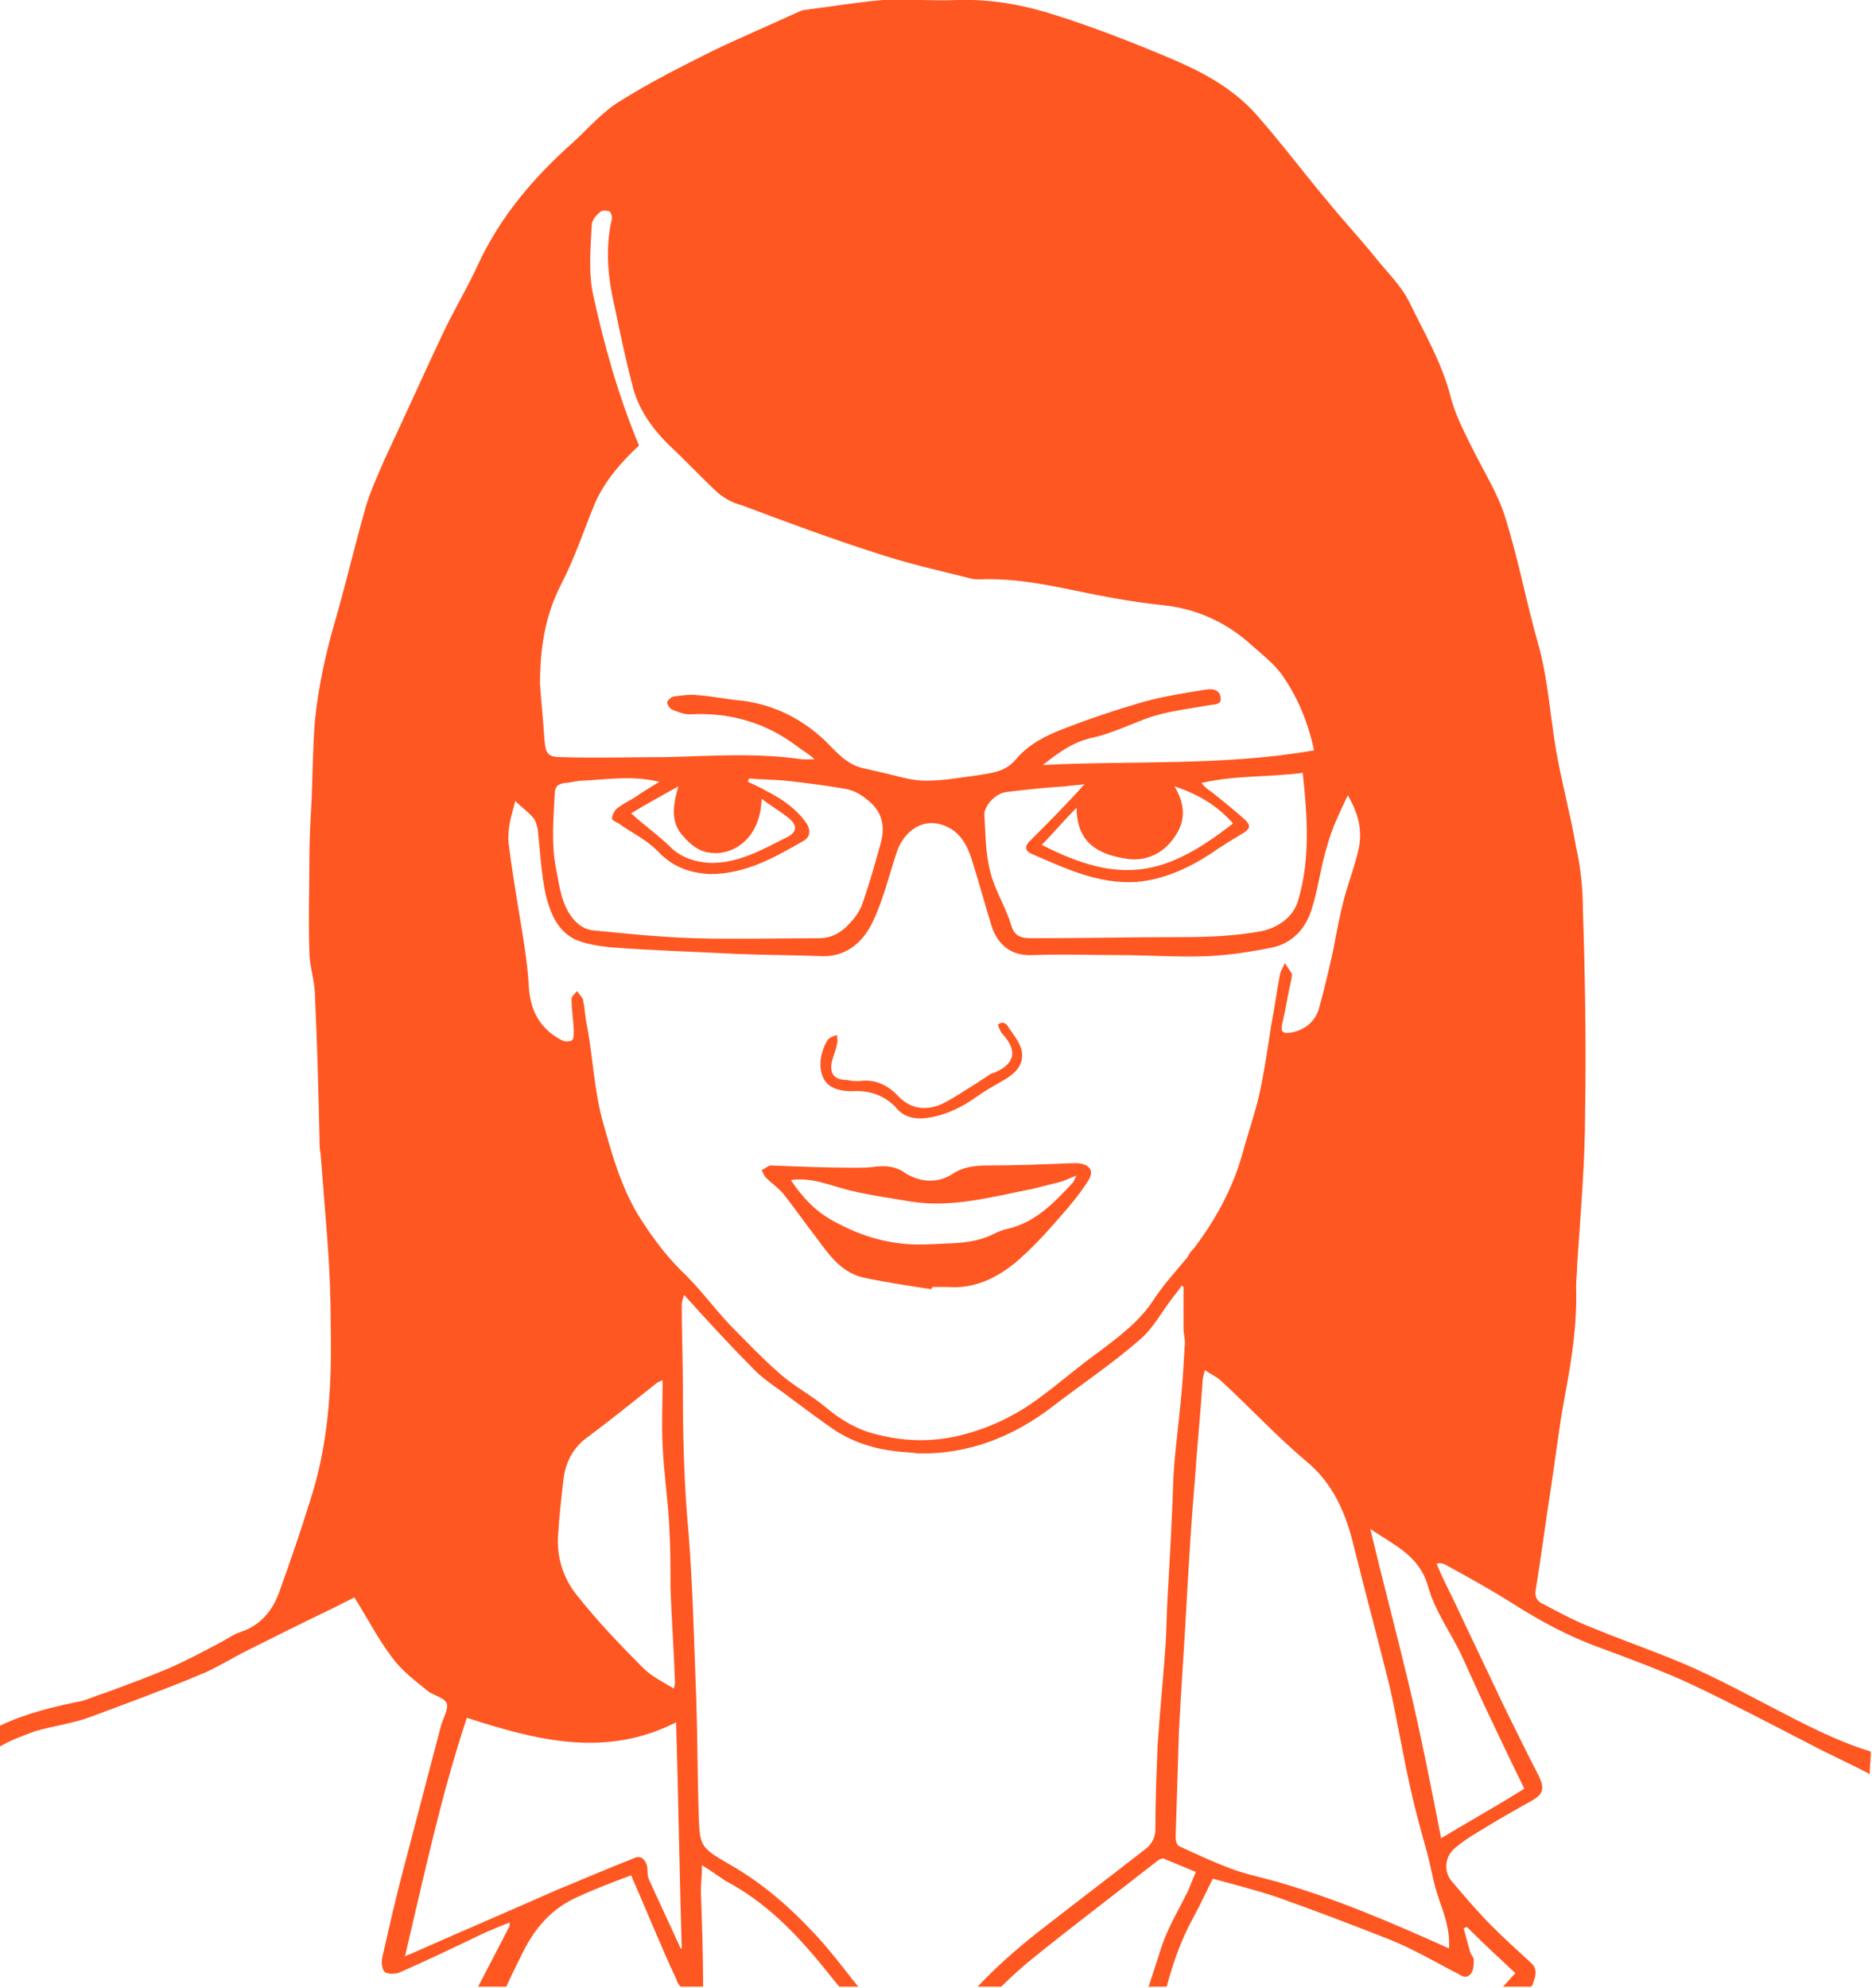 <?xml version="1.0" encoding="utf-8"?>
<!-- Generator: Adobe Illustrator 19.2.1, SVG Export Plug-In . SVG Version: 6.00 Build 0)  -->
<svg version="1.1" id="Layer_1" xmlns="http://www.w3.org/2000/svg" xmlns:xlink="http://www.w3.org/1999/xlink" x="0px" y="0px"
	 viewBox="0 0 166.4 176.7" style="enable-background:new 0 0 166.4 176.7;" xml:space="preserve">
<style type="text/css">
	.st0{fill:#FF5722;}
</style>
<g id="pharm-lindsey-orange">
	<path class="st0" d="M8.1,152.6c3.2-1.2,6.5-2.4,9.6-3.7c1.5-0.6,2.9-1.5,4.3-2.2c2.4-1.2,4.8-2.4,7.3-3.6c0.8-0.4,1.6-0.8,2.2-1.1
		c1.2,1.9,2.1,3.7,3.4,5.4c0.8,1.1,2,2,3.1,2.9c0.5,0.4,1.5,0.6,1.7,1.1s-0.3,1.3-0.5,2c-1.1,4.2-2.2,8.4-3.3,12.6
		c-0.7,2.6-1.3,5.3-1.9,7.9c-0.1,0.4-0.1,1.1,0.2,1.4c0.3,0.2,1,0.2,1.4,0c2.5-1.1,5-2.3,7.5-3.5c0.7-0.3,1.4-0.6,2.2-0.9
		c0,0.3,0,0.4-0.1,0.5l-2.7,5.2H45c0.5-1.1,1-2.1,1.5-3.1c1.1-2.2,2.6-3.9,4.9-4.9c1.5-0.7,3.1-1.3,4.7-1.9c1.4,3.2,2.6,6.2,4,9.2
		c0.1,0.3,0.2,0.5,0.4,0.7h2c0,0,0,0,0,0c0-2.8-0.1-5.7-0.2-8.5c0-0.7,0.1-1.4,0.1-2.3c0.8,0.5,1.5,1,2.1,1.4
		c3.6,1.9,6.3,4.7,8.8,7.8c0.4,0.5,0.9,1.1,1.3,1.6h1.7c-0.2-0.2-0.3-0.4-0.5-0.6c-1-1.3-2.1-2.7-3.2-3.9c-2.3-2.5-4.8-4.7-7.8-6.4
		c-2.6-1.5-2.6-1.6-2.7-4.6c-0.1-3.3-0.1-6.5-0.2-9.8c-0.2-5-0.3-10.1-0.7-15.1c-0.4-4.3-0.5-8.5-0.5-12.8c0-2.5-0.1-4.9-0.1-7.4
		c0-0.3,0.1-0.5,0.2-0.9c2,2.2,3.9,4.3,5.9,6.3c0.8,0.9,1.8,1.6,2.8,2.3c1.6,1.2,3.2,2.4,4.8,3.5c1.6,1,3.4,1.6,5.3,1.8
		c0.7,0.1,1.4,0.1,2,0.2c4.5,0.1,8.5-1.5,12-4.2c2.6-2,5.3-3.8,7.7-5.9c1.2-1,1.9-2.4,2.9-3.7c0.3-0.4,0.6-0.7,0.8-1.1
		c0.1,0,0.1,0,0.2,0.1v3.7c0,0.5,0.2,1.1,0.1,1.6c-0.1,1.8-0.2,3.6-0.4,5.4c-0.2,2.1-0.5,4.2-0.6,6.3c-0.1,3.3-0.3,6.8-0.5,10.3
		c-0.1,1.5-0.1,3.1-0.2,4.6c-0.2,2.9-0.5,5.8-0.7,8.8c-0.1,2.5-0.2,5-0.2,7.5c0,0.7-0.3,1.3-0.8,1.7c-3.2,2.5-6.5,5-9.7,7.5
		c-1.9,1.5-3.7,3.1-5.3,4.8H89c0.9-0.9,1.9-1.8,2.9-2.6c3.6-2.9,7.3-5.7,11-8.6c0.1-0.1,0.4-0.2,0.5-0.2c1,0.4,1.9,0.8,2.9,1.2
		c-0.3,0.7-0.5,1.2-0.7,1.7c-0.8,1.6-1.7,3.1-2.3,4.8c-0.4,1.2-0.8,2.5-1.2,3.7h1.6c0.6-2.2,1.3-4.2,2.4-6.2
		c0.6-1.1,1.1-2.2,1.7-3.4c1.8,0.5,3.8,1,5.6,1.6c3.4,1.2,6.8,2.5,10.1,3.8c2,0.8,3.9,1.9,5.8,2.9c0.5,0.2,0.9,0.7,1.4,0.2
		c0.3-0.3,0.3-0.9,0.3-1.3c0-0.2-0.2-0.4-0.3-0.6c-0.2-0.7-0.4-1.5-0.6-2.2c0.1,0,0.2-0.1,0.3-0.1c1.4,1.4,2.8,2.7,4.3,4.1
		c-0.4,0.4-0.7,0.8-1.1,1.2h2.5c0.1-0.1,0.2-0.3,0.2-0.4c0.3-0.8,0.3-1.3-0.3-1.8c-1.2-1.1-2.3-2.1-3.4-3.2
		c-1.2-1.2-2.3-2.5-3.5-3.9c-0.8-0.9-0.7-2.2,0.2-3c0.6-0.5,1.3-1,2-1.4c1.6-1,3.2-1.9,4.8-2.8c1.1-0.6,1.2-1.1,0.7-2.2
		c-1.1-2.1-2.1-4.2-3.2-6.4c-1.5-3.2-3-6.3-4.5-9.5c-0.5-1-1-2-1.4-3c0.4-0.1,0.6,0,0.8,0.1c2,1.1,4,2.2,5.9,3.4
		c2.5,1.6,5.1,3,7.9,4c2.7,1,5.4,2,8,3.2c3.6,1.7,7.2,3.6,10.7,5.4c1.7,0.9,3.5,1.7,5.2,2.6c0-0.7,0.1-1.3,0.1-2c-2-0.6-4-1.5-6-2.5
		c-3.2-1.6-6.4-3.4-9.7-4.9c-2.9-1.3-5.9-2.3-8.8-3.5c-1.6-0.6-3.1-1.4-4.6-2.2c-0.5-0.2-0.8-0.6-0.7-1.2c0.5-3.1,0.9-6.2,1.4-9.4
		c0.4-2.6,0.7-5.3,1.2-7.9c0.6-3.2,1.1-6.4,1-9.7c0-0.7,0.1-1.4,0.1-2.1c0.3-4.5,0.7-9,0.7-13.5c0.1-6,0-12-0.2-18
		c0-1.8-0.2-3.7-0.6-5.5c-0.5-2.9-1.3-5.8-1.8-8.7c-0.5-3-0.7-6.1-1.5-9.1c-1.1-3.8-1.8-7.7-3-11.5c-0.6-2-1.8-3.9-2.8-5.9
		c-0.8-1.6-1.7-3.3-2.1-5c-0.8-3-2.3-5.5-3.6-8.2c-0.8-1.6-2.1-2.8-3.2-4.2c-1.3-1.6-2.7-3.1-4-4.7c-2.2-2.6-4.2-5.3-6.5-7.9
		c-2-2.2-4.5-3.6-7.3-4.8c-3.3-1.4-6.6-2.7-10-3.8c-3-1-6-1.6-9.2-1.5c-2.2,0.1-4.4-0.1-6.6,0c-2.4,0.2-4.7,0.6-7.1,0.9
		c-0.1,0-0.2,0.1-0.3,0.1c-2.6,1.2-5.2,2.3-7.7,3.5c-2.8,1.4-5.6,2.8-8.3,4.5c-1.5,0.9-2.8,2.4-4.1,3.6c-3.5,3.1-6.5,6.6-8.5,10.9
		c-1,2.2-2.3,4.3-3.3,6.5c-1.7,3.6-3.3,7.2-5,10.8c-0.6,1.4-1.3,2.9-1.7,4.3c-1,3.5-1.8,7-2.8,10.4c-0.8,2.8-1.4,5.6-1.7,8.5
		c-0.2,2.4-0.2,4.7-0.3,7.1c-0.1,1.7-0.2,3.5-0.2,5.2c0,2.8-0.1,5.5,0,8.3c0,1.3,0.5,2.6,0.5,4c0.2,4.2,0.3,8.3,0.4,12.5
		c0,0.5,0,1,0.1,1.5c0.2,2.5,0.4,5.1,0.6,7.6c0.2,2.6,0.3,5.2,0.3,7.8c0.1,5.3-0.2,10.5-1.9,15.6c-0.8,2.6-1.7,5.2-2.6,7.7
		c-0.6,1.8-1.7,3.2-3.6,3.8c-0.6,0.2-1.1,0.6-1.7,0.9c-1.5,0.8-3,1.6-4.6,2.3c-1.9,0.8-3.8,1.5-5.7,2.2c-0.7,0.2-1.3,0.5-2,0.7
		c-2.5,0.5-5,1.1-7.3,2.2c0,0.6,0,1.3-0.1,1.9c1-0.6,2.1-1,3.2-1.4C4.8,153.4,6.5,153.2,8.1,152.6z M128.8,173.2
		c-5.1-2.3-10-4.4-15.2-5.9c-1.4-0.4-2.9-0.7-4.2-1.2c-1.6-0.6-3.1-1.3-4.6-2c-0.2-0.1-0.3-0.5-0.3-0.8c0.1-3.2,0.2-6.3,0.3-9.5
		c0.2-3.9,0.5-7.9,0.7-11.8c0.2-3.4,0.4-6.9,0.7-10.3c0.2-3,0.5-5.9,0.7-8.9c0-0.3,0.1-0.6,0.2-1c0.6,0.4,1.1,0.6,1.5,1
		c2.5,2.3,4.8,4.8,7.4,7c2.6,2.1,3.7,4.9,4.4,7.9c1,4,2.1,8.1,3.1,12.1c0.7,3.1,1.2,6.2,1.9,9.3c0.4,1.8,0.9,3.6,1.4,5.4
		c0.4,1.4,0.6,2.9,1.1,4.3C128.4,170.2,128.9,171.6,128.8,173.2z M126.9,140.9c0.6,2.2,1.9,4,2.9,6c0.7,1.5,1.4,3.1,2.1,4.6
		c1.2,2.5,2.3,4.9,3.6,7.5c-2.4,1.5-4.9,2.9-7.4,4.4c-0.9-4.6-1.8-9.2-2.9-13.8c-1.1-4.6-2.3-9.1-3.4-13.7
		C123.8,137.3,126.1,138.2,126.9,140.9z M49.9,51.9c1.2-2.3,2-4.8,3-7.2c0.9-2,2.3-3.6,3.9-5.1c-1.8-4.3-3.1-8.9-4.1-13.5
		c-0.4-2-0.2-4.1-0.1-6.1c0-0.4,0.4-0.9,0.8-1.2c0.1-0.1,0.6-0.1,0.8,0c0.1,0.1,0.2,0.4,0.2,0.6c-0.6,2.6-0.4,5.1,0.2,7.7
		c0.5,2.4,1,4.8,1.6,7.1c0.5,2.1,1.7,3.8,3.2,5.3c1.5,1.4,2.9,2.9,4.4,4.3c0.6,0.5,1.3,0.9,2.1,1.1c4,1.5,8,3,12.1,4.3
		c2.7,0.9,5.4,1.5,8.2,2.2c0.3,0.1,0.6,0.1,0.9,0.1c2.6-0.1,5,0.3,7.5,0.8c2.9,0.6,5.8,1.2,8.8,1.5c2.9,0.3,5.6,1.5,7.8,3.5
		c1,0.9,2.2,1.8,2.9,2.9c1.3,1.9,2.2,4.1,2.7,6.5c-8,1.4-16,0.9-24.1,1.3c1.4-1.1,2.6-2,4.3-2.4c1.9-0.4,3.6-1.3,5.4-1.9
		c1.6-0.5,3.3-0.7,5-1c0.5-0.1,1.2,0,1.1-0.7c-0.1-0.7-0.7-0.8-1.3-0.7c-1.9,0.3-3.8,0.6-5.6,1.1c-2.4,0.7-4.8,1.5-7.1,2.4
		c-1.6,0.6-3.1,1.4-4.2,2.7c-0.9,1.1-2.1,1.2-3.3,1.4c-1.5,0.2-3.1,0.5-4.7,0.5c-1.4,0-2.8-0.5-4.2-0.8c-0.4-0.1-0.9-0.2-1.3-0.3
		c-1.5-0.3-2.4-1.4-3.4-2.4c-2.1-2-4.5-3.2-7.3-3.6c-1.3-0.1-2.7-0.4-4-0.5c-0.7-0.1-1.4,0-2.1,0.1c-0.3,0-0.6,0.3-0.7,0.5
		c0,0.2,0.2,0.6,0.5,0.7c0.5,0.2,1,0.4,1.5,0.4c3.5-0.2,6.7,0.7,9.5,2.8c0.5,0.4,1.1,0.7,1.6,1.2h-1.1c-4-0.6-8-0.3-12.1-0.2
		c-3.1,0-6.2,0.1-9.3,0c-1.2,0-1.4-0.3-1.5-1.5c-0.1-1.7-0.3-3.4-0.4-5C48,57.8,48.4,54.8,49.9,51.9z M104.4,69.9
		c2.1,0.7,3.8,1.7,5.2,3.3c-6,4.7-10,5.5-17,1.9c1-1,1.9-2.1,3.1-3.3c0,3.1,1.9,4.1,4.2,4.5c2,0.4,3.7-0.5,4.7-2.2
		C105.4,72.8,105.3,71.4,104.4,69.9z M91.5,74.8c-0.5,0.5-0.3,0.9,0.2,1.1c3,1.3,5.9,2.7,9.3,2.5c2.4-0.2,4.6-1.2,6.6-2.5
		c1-0.7,2-1.3,3-1.9c0.6-0.4,0.5-0.7,0.1-1.1c-1-0.9-2-1.7-3-2.5c-0.3-0.2-0.6-0.4-0.9-0.8c3-0.7,6-0.5,9-0.9
		c0.4,3.8,0.7,7.6-0.4,11.3c-0.4,1.5-1.8,2.5-3.4,2.8c-2.3,0.4-4.5,0.5-6.8,0.5c-4.5,0-9,0.1-13.5,0.1c-0.8,0-1.5-0.1-1.8-1.1
		c-0.5-1.7-1.5-3.2-1.9-4.9c-0.4-1.6-0.4-3.3-0.5-5c0-0.8,1-1.9,2-2c1.7-0.2,3.4-0.4,5.2-0.5c0.6-0.1,1.2-0.1,1.7-0.2
		C94.9,71.4,93.2,73.1,91.5,74.8z M60.7,74.3c0.6,0.7,1.4,1.4,2.4,1.5c2,0.3,4.5-1.2,4.6-4.8c0.9,0.7,1.8,1.2,2.5,1.8
		c0.7,0.6,0.6,1.2-0.2,1.6c-2.2,1.1-4.4,2.4-7,2.3c-1.2-0.1-2.3-0.4-3.3-1.3c-1.1-1.1-2.4-2-3.6-3.1c1.3-0.8,2.6-1.5,4.2-2.4
		C59.8,71.6,59.6,73.1,60.7,74.3z M56.4,70.9c-0.5,0.3-1.1,0.6-1.6,1c-0.2,0.2-0.4,0.6-0.4,0.9c0,0.1,0.4,0.3,0.6,0.4
		c1.1,0.8,2.4,1.4,3.4,2.4c1.3,1.4,2.8,2,4.7,2.1c3.2,0,5.8-1.5,8.4-3c0.6-0.4,0.5-1,0.2-1.5c-0.9-1.3-2.2-2.2-3.6-2.9
		c-0.5-0.3-1-0.5-1.6-0.8c0-0.1,0-0.2,0.1-0.3c1.1,0.1,2.2,0.1,3.3,0.2c1.7,0.2,3.4,0.4,5.1,0.7c0.8,0.1,1.5,0.5,2.1,1
		c1.3,1,1.6,2.3,1.2,3.8c-0.5,1.8-1,3.6-1.6,5.3c-0.2,0.7-0.7,1.4-1.2,1.9c-0.7,0.8-1.6,1.3-2.7,1.3c-3.7,0-7.4,0.1-11.1,0
		c-3-0.1-6-0.4-9-0.7c-0.9-0.1-1.6-0.7-2.1-1.5c-0.8-1.3-0.9-2.7-1.2-4.1c-0.4-2.1-0.2-4.3-0.1-6.4c0-0.7,0.2-1,0.9-1.1
		c0.5,0,1-0.2,1.5-0.2c2.2-0.1,4.5-0.5,6.9,0.1C57.8,70,57.1,70.4,56.4,70.9z M45.8,71.2c0.6,0.6,1.2,1,1.6,1.5
		c0.2,0.2,0.3,0.6,0.4,1c0.2,1.9,0.3,3.9,0.7,5.8c0.4,1.6,1,3.2,2.6,4c0.9,0.4,2.1,0.6,3.1,0.7c3.8,0.3,7.6,0.4,11.4,0.6
		c2.5,0.1,5.1,0.1,7.6,0.2c2.2,0,3.6-1.4,4.4-3.1c0.9-1.9,1.4-4,2.1-6.1c0.6-1.9,2.4-3.3,4.5-2.3c1.3,0.6,1.9,1.9,2.3,3.3
		c0.6,1.9,1.1,3.8,1.7,5.7c0.6,1.6,1.8,2.5,3.6,2.4c2.5-0.1,5.1,0,7.6,0c2.6,0,5.3,0.2,7.9,0.1c2-0.1,4-0.4,5.9-0.8
		c1.7-0.4,2.9-1.7,3.4-3.4c0.6-1.9,0.8-3.8,1.4-5.7c0.4-1.5,1.1-2.9,1.8-4.4c0.9,1.5,1.3,3,1,4.6c-0.3,1.5-0.9,3-1.3,4.5
		c-0.4,1.5-0.7,3.1-1,4.7c-0.4,1.8-0.8,3.5-1.3,5.3c-0.4,1.1-1.3,1.8-2.5,2c-0.7,0.1-0.9-0.1-0.7-0.9c0.3-1.3,0.5-2.6,0.8-3.9
		c0-0.2,0.1-0.4,0-0.5c-0.2-0.3-0.4-0.6-0.6-0.9c-0.1,0.3-0.3,0.6-0.4,0.9c-0.3,1.5-0.5,3.1-0.8,4.6c-0.3,2-0.6,4-1,5.9
		c-0.4,1.9-1.1,3.8-1.6,5.7c-0.9,3.1-2.4,5.8-4.3,8.3c-0.2,0.2-0.4,0.4-0.5,0.7c-1,1.2-2,2.3-2.9,3.6c-1.3,2.1-3.2,3.5-5.2,5
		c-1.8,1.3-3.5,2.8-5.3,4.1c-2.2,1.6-4.6,2.7-7.3,3.3c-2.4,0.5-4.7,0.4-7-0.2c-1.7-0.4-3.2-1.3-4.5-2.4s-2.9-1.9-4.2-3.1
		c-1.5-1.3-2.9-2.8-4.3-4.2c-1.5-1.6-2.8-3.4-4.4-4.9c-1.5-1.5-2.8-3.3-3.9-5.1c-1.5-2.6-2.3-5.5-3.1-8.4c-0.7-2.7-0.8-5.4-1.3-8.1
		c-0.2-0.8-0.2-1.7-0.4-2.5c-0.1-0.2-0.3-0.4-0.5-0.7c-0.2,0.2-0.5,0.5-0.5,0.7c0,1,0.2,2,0.2,3c0,0.2,0,0.6-0.2,0.7
		c-0.2,0.1-0.6,0.1-0.8,0c-2-1-2.9-2.7-3-4.9c-0.1-1.8-0.4-3.7-0.7-5.5c-0.4-2.4-0.8-4.8-1.1-7.2C45.1,73.5,45.5,72.4,45.8,71.2z
		 M58.9,128.5c0.1,2.5,0.5,4.9,0.6,7.4c0.1,1.8,0.1,3.5,0.1,5.3c0.1,2.8,0.3,5.5,0.4,8.3c0,0.1,0,0.2-0.1,0.6c-1-0.6-2-1.1-2.7-1.8
		c-2.1-2.1-4.2-4.3-6-6.6c-1.1-1.4-1.7-3.2-1.6-5.1c0.1-1.7,0.3-3.5,0.5-5.2c0.2-1.5,0.9-2.8,2.2-3.7c2-1.5,4-3.1,6-4.7
		c0.1-0.1,0.3-0.2,0.6-0.3C58.9,124.6,58.8,126.5,58.9,128.5z M60.1,153.1c0.2,6.8,0.3,13.5,0.5,20.2c0-0.1,0-0.1-0.1-0.1
		c-0.9-2-1.9-4.1-2.8-6.1c-0.2-0.4-0.1-0.9-0.2-1.3c-0.2-0.6-0.6-0.9-1.2-0.6c-2.3,0.9-4.6,1.9-6.8,2.8c-4.3,1.9-8.5,3.7-12.8,5.6
		c-0.2,0.1-0.3,0.1-0.7,0.3c1.7-7.2,3.2-14.3,5.5-21.2C47.7,154.7,53.8,156.3,60.1,153.1z"/>
	<path class="st0" d="M82.8,114.6c-2-0.3-4-0.6-5.9-1c-2-0.4-3.1-1.9-4.2-3.4c-1-1.3-2-2.7-3-4c-0.5-0.6-1.1-1-1.6-1.5
		c-0.2-0.2-0.3-0.5-0.4-0.7c0.3-0.1,0.6-0.4,0.8-0.4c2.5,0.1,5,0.2,7.4,0.2c0.7,0,1.3,0,2-0.1c0.9-0.1,1.8,0,2.6,0.6
		c1.3,0.8,2.8,0.9,4.1,0.1c1-0.7,2.1-0.8,3.3-0.8c2.4,0,4.9-0.1,7.3-0.2c0.2,0,0.4,0,0.6,0c1.1,0.1,1.5,0.7,0.9,1.6
		c-0.7,1.1-1.6,2.2-2.5,3.2c-1.2,1.4-2.5,2.8-3.9,4c-1.7,1.4-3.7,2.4-6.1,2.2c-0.4,0-0.9,0-1.3,0C82.9,114.4,82.8,114.5,82.8,114.6z
		 M70.3,104.9c1,1.5,2.1,2.7,3.7,3.6c2.7,1.5,5.5,2.3,8.7,2.1c1.9-0.1,3.8,0,5.6-0.9c0.4-0.2,0.9-0.4,1.4-0.5c2.4-0.6,4-2.3,5.6-4
		c0.2-0.2,0.2-0.4,0.4-0.7c-0.6,0.2-1.1,0.5-1.6,0.6c-0.8,0.2-1.6,0.4-2.4,0.6c-3.6,0.7-7.1,1.7-10.8,1.1c-1.7-0.3-3.3-0.5-5-0.9
		C74,105.5,72.3,104.6,70.3,104.9z"/>
	<path class="st0" d="M76.4,96.1c1.3-0.2,2.5,0.3,3.5,1.4c1.2,1.2,2.6,1.2,3.9,0.6c1-0.5,2-1.2,3-1.8c0.4-0.3,0.8-0.5,1.2-0.8
		c0.1-0.1,0.3-0.1,0.5-0.2c1.8-0.8,1.9-2,0.6-3.4c-0.2-0.2-0.4-0.8-0.4-0.8c0.4-0.4,0.8-0.1,1,0.3c0.4,0.6,0.9,1.2,1.1,1.9
		c0.3,1.4-0.6,2.2-1.9,2.9c-0.7,0.4-1.4,0.8-2.1,1.3c-1.4,1-2.9,1.7-4.6,1.9c-1.1,0.1-2-0.2-2.6-1c-1.1-1.1-2.4-1.5-3.9-1.4
		c-0.6,0-1.3-0.1-1.8-0.4c-0.9-0.5-1.2-1.8-0.8-3.1c0.1-0.4,0.3-0.8,0.5-1.1c0.2-0.2,0.5-0.3,0.8-0.4c0,0.3,0.1,0.6,0,0.8
		c-0.1,0.6-0.4,1.2-0.5,1.8c-0.1,1,0.4,1.4,1.4,1.4C75.7,96.1,76,96.1,76.4,96.1z"/>
</g>
</svg>
